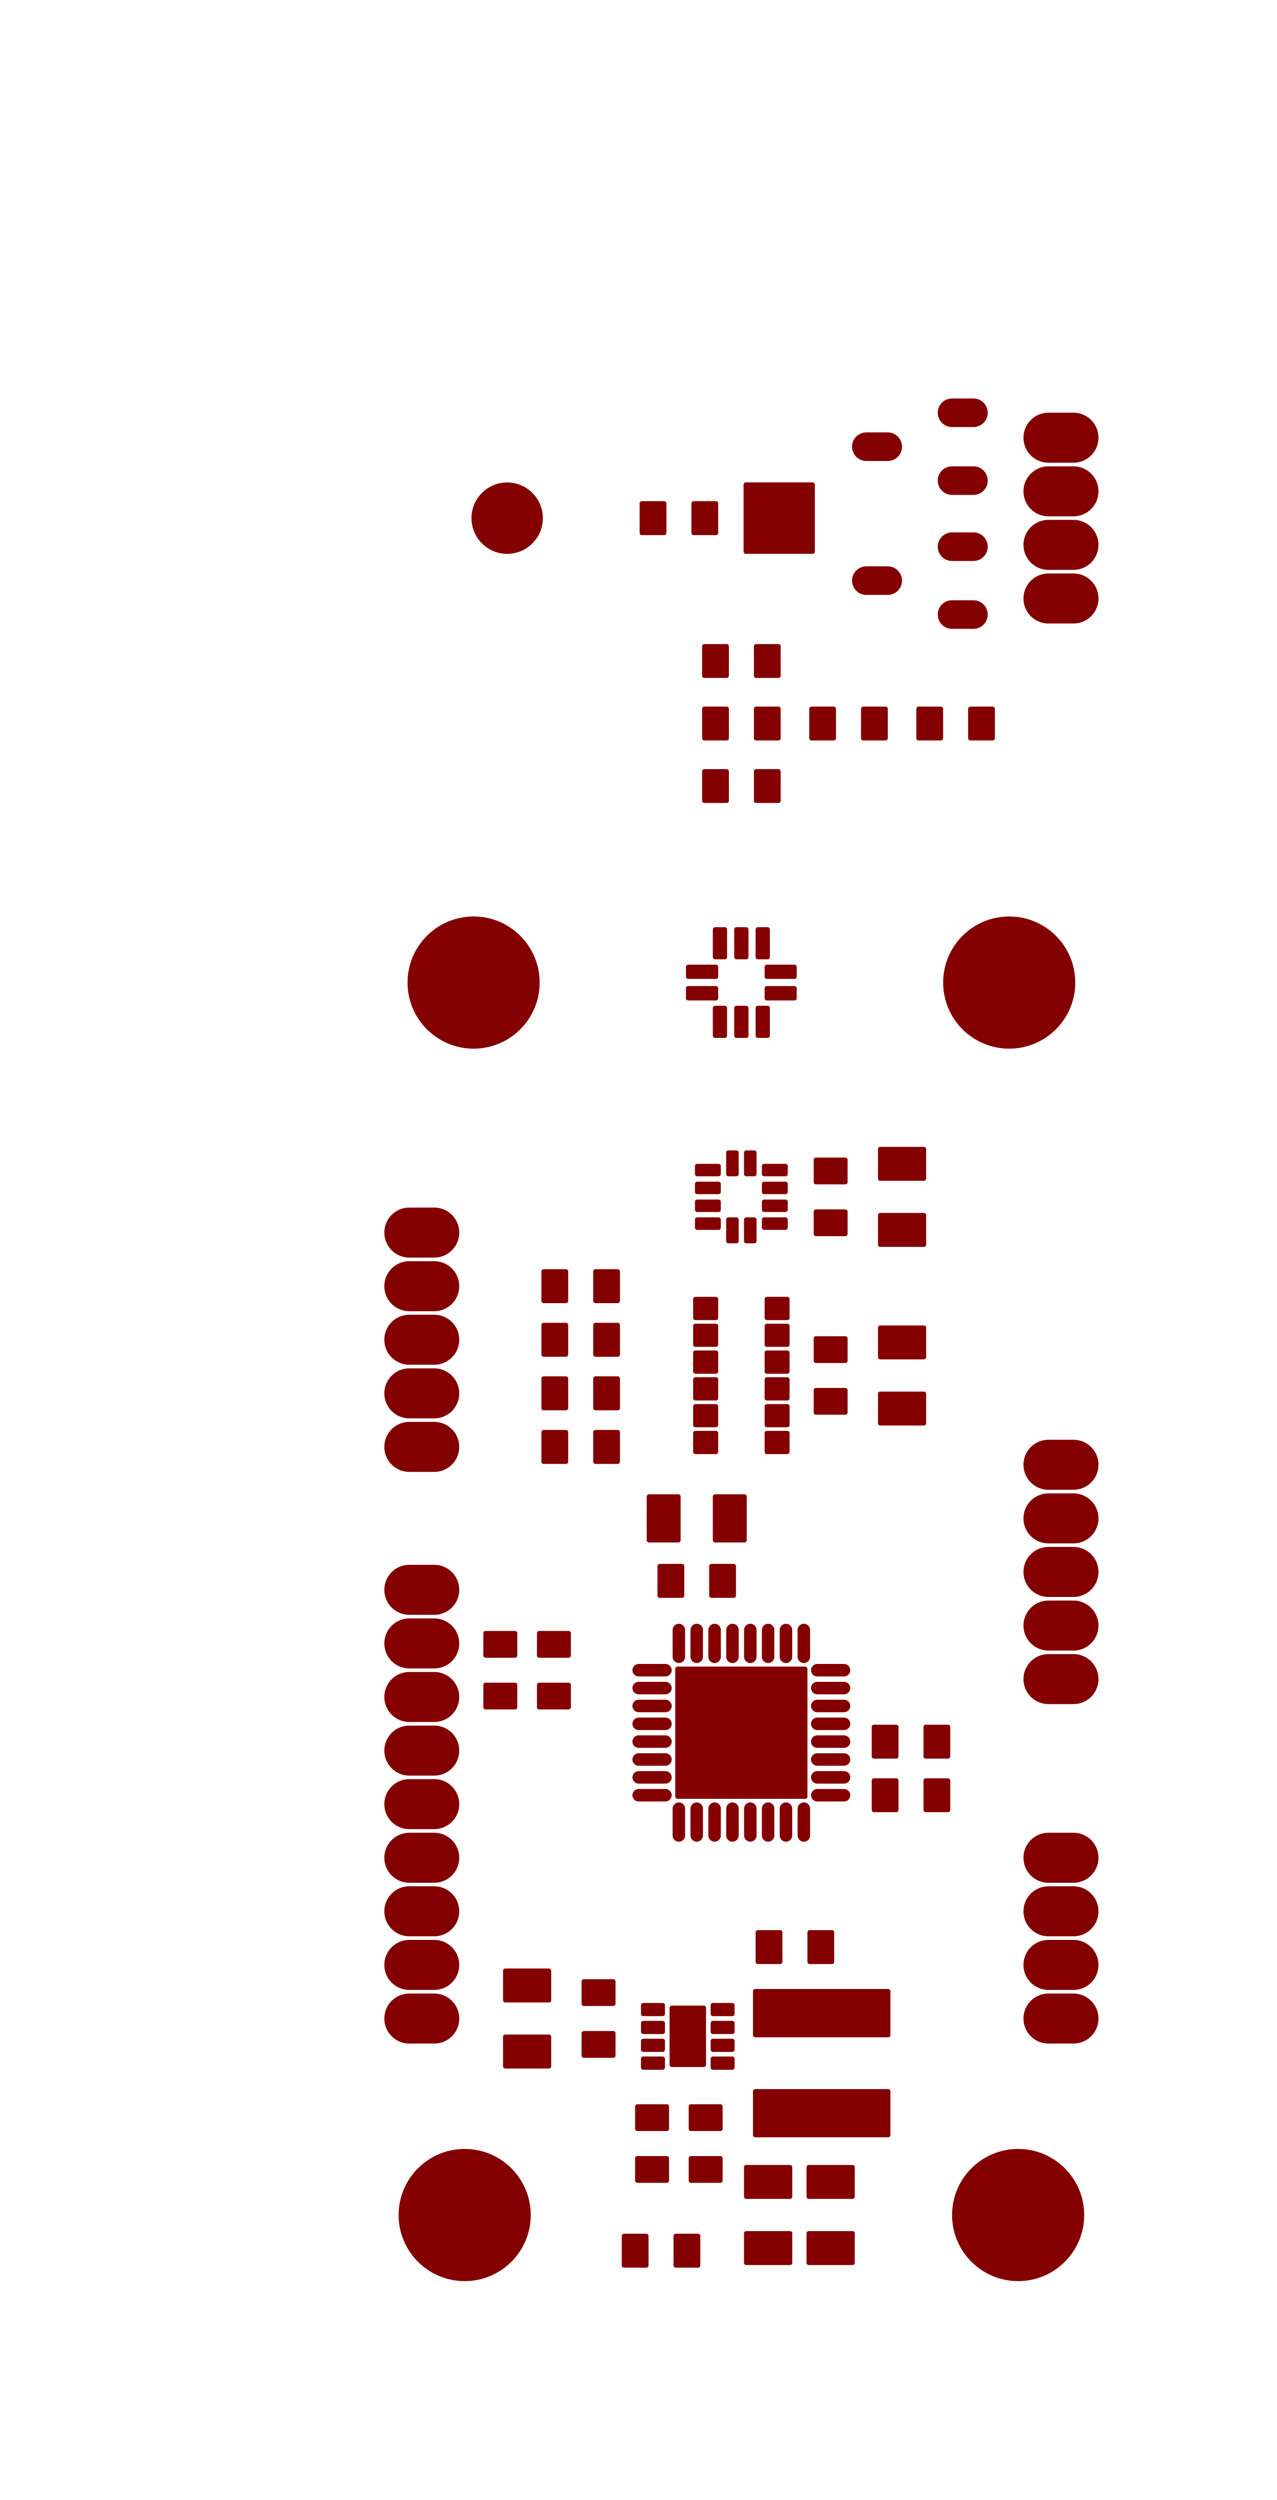 <?xml version="1.0" standalone="no"?>
 <!DOCTYPE svg PUBLIC "-//W3C//DTD SVG 1.1//EN" 
 "http://www.w3.org/Graphics/SVG/1.1/DTD/svg11.dtd"> 
<svg xmlns="http://www.w3.org/2000/svg" version="1.1" 
    width="3.576cm" height="6.998cm" viewBox="0 0 14080 27550 ">
<title>SVG Picture created as VacuBot-F_Mask.svg date 2015/04/12 11:41:17 </title>
  <desc>Picture generated by PCBNEW </desc>
<g style="fill:#000000; fill-opacity:1;stroke:#000000; stroke-opacity:1;
stroke-linecap:round; stroke-linejoin:round; "
 transform="translate(0 0) scale(1 1)">
</g>
<g style="fill:#840000; fill-opacity:0.0; 
stroke:#840000; stroke-width:49.213; stroke-opacity:1; 
stroke-linecap:round; stroke-linejoin:round;">
</g>
<g style="fill:#840000; fill-opacity:1.0; 
stroke:#840000; stroke-width:49.213; stroke-opacity:1; 
stroke-linecap:round; stroke-linejoin:round;">
<polyline style="fill-rule:evenodd;"
points="7092,22097
7307,22097
7307,22193
7092,22193
7092,22097
" /> 
<polyline style="fill-rule:evenodd;"
points="7092,22294
7307,22294
7307,22390
7092,22390
7092,22294
" /> 
<polyline style="fill-rule:evenodd;"
points="7092,22491
7307,22491
7307,22587
7092,22587
7092,22491
" /> 
<polyline style="fill-rule:evenodd;"
points="7092,22687
7307,22687
7307,22784
7092,22784
7092,22687
" /> 
<polyline style="fill-rule:evenodd;"
points="7860,22687
8075,22687
8075,22784
7860,22784
7860,22687
" /> 
<polyline style="fill-rule:evenodd;"
points="7860,22491
8075,22491
8075,22587
7860,22587
7860,22491
" /> 
<polyline style="fill-rule:evenodd;"
points="7860,22294
8075,22294
8075,22390
7860,22390
7860,22294
" /> 
<polyline style="fill-rule:evenodd;"
points="7860,22097
8075,22097
8075,22193
7860,22193
7860,22097
" /> 
<polyline style="fill-rule:evenodd;"
points="7407,22126
7760,22126
7760,22754
7407,22754
7407,22126
" /> 
<polyline style="fill-rule:evenodd;"
points="7687,12937
7687,12849
7923,12849
7923,12937
7687,12937
" /> 
<polyline style="fill-rule:evenodd;"
points="7687,13134
7687,13046
7923,13046
7923,13134
7687,13134
" /> 
<polyline style="fill-rule:evenodd;"
points="7687,13331
7687,13243
7923,13243
7923,13331
7687,13331
" /> 
<polyline style="fill-rule:evenodd;"
points="7687,13528
7687,13439
7923,13439
7923,13528
7687,13528
" /> 
<polyline style="fill-rule:evenodd;"
points="8425,13528
8425,13439
8661,13439
8661,13528
8425,13528
" /> 
<polyline style="fill-rule:evenodd;"
points="8425,13331
8425,13243
8661,13243
8661,13331
8425,13331
" /> 
<polyline style="fill-rule:evenodd;"
points="8425,13134
8425,13046
8661,13046
8661,13134
8425,13134
" /> 
<polyline style="fill-rule:evenodd;"
points="8425,12937
8425,12849
8661,12849
8661,12937
8425,12937
" /> 
<polyline style="fill-rule:evenodd;"
points="8317,12937
8228,12937
8228,12701
8317,12701
8317,12937
" /> 
<polyline style="fill-rule:evenodd;"
points="8120,12937
8031,12937
8031,12701
8120,12701
8120,12937
" /> 
<polyline style="fill-rule:evenodd;"
points="8120,13676
8031,13676
8031,13439
8120,13439
8120,13676
" /> 
<polyline style="fill-rule:evenodd;"
points="8317,13676
8228,13676
8228,13439
8317,13439
8317,13676
" /> 
<polyline style="fill-rule:evenodd;"
points="7588,10762
7588,10654
7894,10654
7894,10762
7588,10762
" /> 
<polyline style="fill-rule:evenodd;"
points="7588,10999
7588,10890
7894,10890
7894,10999
7588,10999
" /> 
<polyline style="fill-rule:evenodd;"
points="8455,10999
8455,10890
8760,10890
8760,10999
8455,10999
" /> 
<polyline style="fill-rule:evenodd;"
points="8455,10762
8455,10654
8760,10654
8760,10762
8455,10762
" /> 
<polyline style="fill-rule:evenodd;"
points="7992,11412
7884,11412
7884,11107
7992,11107
7992,11412
" /> 
<polyline style="fill-rule:evenodd;"
points="8228,11412
8120,11412
8120,11107
8228,11107
8228,11412
" /> 
<polyline style="fill-rule:evenodd;"
points="8464,11412
8356,11412
8356,11107
8464,11107
8464,11412
" /> 
<polyline style="fill-rule:evenodd;"
points="8464,10546
8356,10546
8356,10241
8464,10241
8464,10546
" /> 
<polyline style="fill-rule:evenodd;"
points="8228,10546
8120,10546
8120,10241
8228,10241
8228,10546
" /> 
<polyline style="fill-rule:evenodd;"
points="7992,10546
7884,10546
7884,10241
7992,10241
7992,10546
" /> 
<polyline style="fill-rule:evenodd;"
points="7697,24640
7697,24965
7451,24965
7451,24640
7697,24640
" /> 
<polyline style="fill-rule:evenodd;"
points="7126,24640
7126,24965
6880,24965
6880,24640
7126,24640
" /> 
</g>
<g style="fill:#840000; fill-opacity:1.0; 
stroke:#840000; stroke-width:137.795; stroke-opacity:1; 
stroke-linecap:round; stroke-linejoin:round;">
</g>
<g style="fill:#840000; fill-opacity:0.0; 
stroke:#840000; stroke-width:137.795; stroke-opacity:1; 
stroke-linecap:round; stroke-linejoin:round;">
<path d="M9011 19783
L9306 19783
" />
<path d="M9011 19586
L9306 19586
" />
<path d="M9011 19389
L9306 19389
" />
<path d="M9011 19192
L9306 19192
" />
<path d="M9011 18996
L9306 18996
" />
<path d="M9011 18799
L9306 18799
" />
<path d="M9011 18602
L9306 18602
" />
<path d="M9011 18405
L9306 18405
" />
<path d="M8863 18257
L8863 17962
" />
<path d="M8666 18257
L8666 17962
" />
<path d="M8469 18257
L8469 17962
" />
<path d="M8273 18257
L8273 17962
" />
<path d="M8076 18257
L8076 17962
" />
<path d="M7879 18257
L7879 17962
" />
<path d="M7682 18257
L7682 17962
" />
<path d="M7485 18257
L7485 17962
" />
<path d="M7042 18405
L7337 18405
" />
<path d="M7042 18602
L7337 18602
" />
<path d="M7042 18799
L7337 18799
" />
<path d="M7042 18996
L7337 18996
" />
<path d="M7042 19192
L7337 19192
" />
<path d="M7042 19389
L7337 19389
" />
<path d="M7042 19586
L7337 19586
" />
<path d="M7042 19783
L7337 19783
" />
<path d="M7485 20226
L7485 19931
" />
<path d="M7682 20226
L7682 19931
" />
<path d="M7879 20226
L7879 19931
" />
<path d="M8076 20226
L8076 19931
" />
<path d="M8273 20226
L8273 19931
" />
<path d="M8469 20226
L8469 19931
" />
<path d="M8666 20226
L8666 19931
" />
<path d="M8863 20226
L8863 19931
" />
</g>
<g style="fill:#840000; fill-opacity:0.0; 
stroke:#840000; stroke-width:49.213; stroke-opacity:1; 
stroke-linecap:round; stroke-linejoin:round;">
</g>
<g style="fill:#840000; fill-opacity:1.0; 
stroke:#840000; stroke-width:49.213; stroke-opacity:1; 
stroke-linecap:round; stroke-linejoin:round;">
<polyline style="fill-rule:evenodd;"
points="8878,19798
7470,19798
7470,18390
8878,18390
8878,19798
" /> 
<polyline style="fill-rule:evenodd;"
points="8327,21943
9793,21943
9793,22426
8327,22426
8327,21943
" /> 
<polyline style="fill-rule:evenodd;"
points="8327,23046
9793,23046
9793,23528
8327,23528
8327,23046
" /> 
</g>
<g style="fill:#840000; fill-opacity:1.0; 
stroke:#840000; stroke-width:551.181; stroke-opacity:1; 
stroke-linecap:round; stroke-linejoin:round;">
</g>
<g style="fill:#840000; fill-opacity:0.0; 
stroke:#840000; stroke-width:551.181; stroke-opacity:1; 
stroke-linecap:round; stroke-linejoin:round;">
<path d="M4788 17519
L4513 17519
" />
<path d="M4788 18110
L4513 18110
" />
<path d="M4788 18700
L4513 18700
" />
<path d="M4788 19291
L4513 19291
" />
<path d="M4788 19881
L4513 19881
" />
<path d="M4788 20472
L4513 20472
" />
<path d="M4788 21062
L4513 21062
" />
<path d="M4788 21653
L4513 21653
" />
<path d="M4788 22244
L4513 22244
" />
<path d="M11560 18503
L11836 18503
" />
<path d="M11560 17913
L11836 17913
" />
<path d="M11560 17322
L11836 17322
" />
<path d="M11560 16732
L11836 16732
" />
<path d="M11560 16141
L11836 16141
" />
<path d="M4788 13582
L4513 13582
" />
<path d="M4788 14173
L4513 14173
" />
<path d="M4788 14763
L4513 14763
" />
<path d="M4788 15354
L4513 15354
" />
<path d="M4788 15944
L4513 15944
" />
<path d="M11560 22244
L11836 22244
" />
<path d="M11560 21653
L11836 21653
" />
<path d="M11560 21062
L11836 21062
" />
<path d="M11560 20472
L11836 20472
" />
<path d="M11560 6594
L11836 6594
" />
<path d="M11560 6003
L11836 6003
" />
<path d="M11560 5413
L11836 5413
" />
<path d="M11560 4822
L11836 4822
" />
</g>
<g style="fill:#840000; fill-opacity:0.0; 
stroke:#840000; stroke-width:314.961; stroke-opacity:1; 
stroke-linecap:round; stroke-linejoin:round;">
<path d="M9552 4921
L9788 4921
" />
<path d="M10497 4547
L10733 4547
" />
<path d="M10497 5295
L10733 5295
" />
<path d="M9552 6397
L9788 6397
" />
<path d="M10497 6023
L10733 6023
" />
<path d="M10497 6771
L10733 6771
" />
</g>
<g style="fill:#840000; fill-opacity:0.0; 
stroke:#840000; stroke-width:49.213; stroke-opacity:1; 
stroke-linecap:round; stroke-linejoin:round;">
</g>
<g style="fill:#840000; fill-opacity:1.0; 
stroke:#840000; stroke-width:49.213; stroke-opacity:1; 
stroke-linecap:round; stroke-linejoin:round;">
<polyline style="fill-rule:evenodd;"
points="7667,14522
7667,14315
7894,14315
7894,14522
7667,14522
" /> 
<polyline style="fill-rule:evenodd;"
points="7667,14817
7667,14611
7894,14611
7894,14817
7667,14817
" /> 
<polyline style="fill-rule:evenodd;"
points="7667,15113
7667,14906
7894,14906
7894,15113
7667,15113
" /> 
<polyline style="fill-rule:evenodd;"
points="7667,15408
7667,15201
7894,15201
7894,15408
7667,15408
" /> 
<polyline style="fill-rule:evenodd;"
points="7667,15703
7667,15497
7894,15497
7894,15703
7667,15703
" /> 
<polyline style="fill-rule:evenodd;"
points="7667,15999
7667,15792
7894,15792
7894,15999
7667,15999
" /> 
<polyline style="fill-rule:evenodd;"
points="8455,15999
8455,15792
8681,15792
8681,15999
8455,15999
" /> 
<polyline style="fill-rule:evenodd;"
points="8455,15703
8455,15497
8681,15497
8681,15703
8455,15703
" /> 
<polyline style="fill-rule:evenodd;"
points="8455,15408
8455,15201
8681,15201
8681,15408
8455,15408
" /> 
<polyline style="fill-rule:evenodd;"
points="8455,15113
8455,14906
8681,14906
8681,15113
8455,15113
" /> 
<polyline style="fill-rule:evenodd;"
points="8455,14817
8455,14611
8681,14611
8681,14817
8455,14817
" /> 
<polyline style="fill-rule:evenodd;"
points="8455,14522
8455,14315
8681,14315
8681,14522
8455,14522
" /> 
<polyline style="fill-rule:evenodd;"
points="8223,5339
8960,5339
8960,6077
8223,6077
8223,5339
" /> 
<circle cx="5591.93" cy="5708.66" r="368.894" /> 
<circle cx="11127.4" cy="10826.8" r="703.78" /> 
<circle cx="5221.85" cy="10826.8" r="703.78" /> 
<circle cx="5123.43" cy="24409.4" r="703.78" /> 
<circle cx="11225.8" cy="24409.4" r="703.78" /> 
<polyline style="fill-rule:evenodd;"
points="8947,8134
8947,7810
9193,7810
9193,8134
8947,8134
" /> 
<polyline style="fill-rule:evenodd;"
points="9518,8134
9518,7810
9764,7810
9764,8134
9518,8134
" /> 
<polyline style="fill-rule:evenodd;"
points="10945,7810
10945,8134
10699,8134
10699,7810
10945,7810
" /> 
<polyline style="fill-rule:evenodd;"
points="10374,7810
10374,8134
10128,8134
10128,7810
10374,7810
" /> 
<polyline style="fill-rule:evenodd;"
points="8583,7121
8583,7445
8337,7445
8337,7121
8583,7121
" /> 
<polyline style="fill-rule:evenodd;"
points="8012,7121
8012,7445
7766,7445
7766,7121
8012,7121
" /> 
<polyline style="fill-rule:evenodd;"
points="8583,7810
8583,8134
8337,8134
8337,7810
8583,7810
" /> 
<polyline style="fill-rule:evenodd;"
points="8012,7810
8012,8134
7766,8134
7766,7810
8012,7810
" /> 
<polyline style="fill-rule:evenodd;"
points="6811,15782
6811,16107
6565,16107
6565,15782
6811,15782
" /> 
<polyline style="fill-rule:evenodd;"
points="6240,15782
6240,16107
5994,16107
5994,15782
6240,15782
" /> 
<polyline style="fill-rule:evenodd;"
points="6811,15191
6811,15516
6565,15516
6565,15191
6811,15191
" /> 
<polyline style="fill-rule:evenodd;"
points="6240,15191
6240,15516
5994,15516
5994,15191
6240,15191
" /> 
<polyline style="fill-rule:evenodd;"
points="5945,17997
6270,17997
6270,18243
5945,18243
5945,17997
" /> 
<polyline style="fill-rule:evenodd;"
points="5945,18567
6270,18567
6270,18813
5945,18813
5945,18567
" /> 
<polyline style="fill-rule:evenodd;"
points="5354,17997
5679,17997
5679,18243
5354,18243
5354,17997
" /> 
<polyline style="fill-rule:evenodd;"
points="5354,18567
5679,18567
5679,18813
5354,18813
5354,18567
" /> 
<polyline style="fill-rule:evenodd;"
points="9636,19355
9636,19030
9882,19030
9882,19355
9636,19355
" /> 
<polyline style="fill-rule:evenodd;"
points="10207,19355
10207,19030
10453,19030
10453,19355
10207,19355
" /> 
<polyline style="fill-rule:evenodd;"
points="9636,19945
9636,19621
9882,19621
9882,19945
9636,19945
" /> 
<polyline style="fill-rule:evenodd;"
points="10207,19945
10207,19621
10453,19621
10453,19945
10207,19945
" /> 
<polyline style="fill-rule:evenodd;"
points="6811,14010
6811,14335
6565,14335
6565,14010
6811,14010
" /> 
<polyline style="fill-rule:evenodd;"
points="6240,14010
6240,14335
5994,14335
5994,14010
6240,14010
" /> 
<polyline style="fill-rule:evenodd;"
points="6811,14601
6811,14926
6565,14926
6565,14601
6811,14601
" /> 
<polyline style="fill-rule:evenodd;"
points="6240,14601
6240,14926
5994,14926
5994,14601
6240,14601
" /> 
<polyline style="fill-rule:evenodd;"
points="7027,23213
7352,23213
7352,23459
7027,23459
7027,23213
" /> 
<polyline style="fill-rule:evenodd;"
points="7027,23784
7352,23784
7352,24030
7027,24030
7027,23784
" /> 
<polyline style="fill-rule:evenodd;"
points="7943,24030
7618,24030
7618,23784
7943,23784
7943,24030
" /> 
<polyline style="fill-rule:evenodd;"
points="7943,23459
7618,23459
7618,23213
7943,23213
7943,23459
" /> 
<polyline style="fill-rule:evenodd;"
points="9173,21294
9173,21619
8927,21619
8927,21294
9173,21294
" /> 
<polyline style="fill-rule:evenodd;"
points="8602,21294
8602,21619
8356,21619
8356,21294
8602,21294
" /> 
<polyline style="fill-rule:evenodd;"
points="6053,22770
5571,22770
5571,22445
6053,22445
6053,22770
" /> 
<polyline style="fill-rule:evenodd;"
points="6053,22042
5571,22042
5571,21717
6053,21717
6053,22042
" /> 
<polyline style="fill-rule:evenodd;"
points="9705,12662
10187,12662
10187,12987
9705,12987
9705,12662
" /> 
<polyline style="fill-rule:evenodd;"
points="9705,13390
10187,13390
10187,13715
9705,13715
9705,13390
" /> 
<polyline style="fill-rule:evenodd;"
points="9705,14630
10187,14630
10187,14955
9705,14955
9705,14630
" /> 
<polyline style="fill-rule:evenodd;"
points="9705,15359
10187,15359
10187,15684
9705,15684
9705,15359
" /> 
<polyline style="fill-rule:evenodd;"
points="8228,23882
8711,23882
8711,24207
8228,24207
8228,23882
" /> 
<polyline style="fill-rule:evenodd;"
points="8228,24611
8711,24611
8711,24936
8228,24936
8228,24611
" /> 
<polyline style="fill-rule:evenodd;"
points="8917,23882
9400,23882
9400,24207
8917,24207
8917,23882
" /> 
<polyline style="fill-rule:evenodd;"
points="8917,24611
9400,24611
9400,24936
8917,24936
8917,24611
" /> 
<polyline style="fill-rule:evenodd;"
points="8209,16491
8209,16973
7884,16973
7884,16491
8209,16491
" /> 
<polyline style="fill-rule:evenodd;"
points="7480,16491
7480,16973
7155,16973
7155,16491
7480,16491
" /> 
<polyline style="fill-rule:evenodd;"
points="6762,22652
6437,22652
6437,22406
6762,22406
6762,22652
" /> 
<polyline style="fill-rule:evenodd;"
points="6762,22081
6437,22081
6437,21835
6762,21835
6762,22081
" /> 
<polyline style="fill-rule:evenodd;"
points="7766,8823
7766,8499
8012,8499
8012,8823
7766,8823
" /> 
<polyline style="fill-rule:evenodd;"
points="8337,8823
8337,8499
8583,8499
8583,8823
8337,8823
" /> 
<polyline style="fill-rule:evenodd;"
points="8996,12780
9321,12780
9321,13026
8996,13026
8996,12780
" /> 
<polyline style="fill-rule:evenodd;"
points="8996,13351
9321,13351
9321,13597
8996,13597
8996,13351
" /> 
<polyline style="fill-rule:evenodd;"
points="8996,14749
9321,14749
9321,14995
8996,14995
8996,14749
" /> 
<polyline style="fill-rule:evenodd;"
points="8996,15319
9321,15319
9321,15565
8996,15565
8996,15319
" /> 
<polyline style="fill-rule:evenodd;"
points="8090,17258
8090,17583
7844,17583
7844,17258
8090,17258
" /> 
<polyline style="fill-rule:evenodd;"
points="7520,17258
7520,17583
7274,17583
7274,17258
7520,17258
" /> 
<polyline style="fill-rule:evenodd;"
points="7894,5546
7894,5871
7648,5871
7648,5546
7894,5546
" /> 
<polyline style="fill-rule:evenodd;"
points="7323,5546
7323,5871
7077,5871
7077,5546
7323,5546
" /> 
</g> 
</svg>

